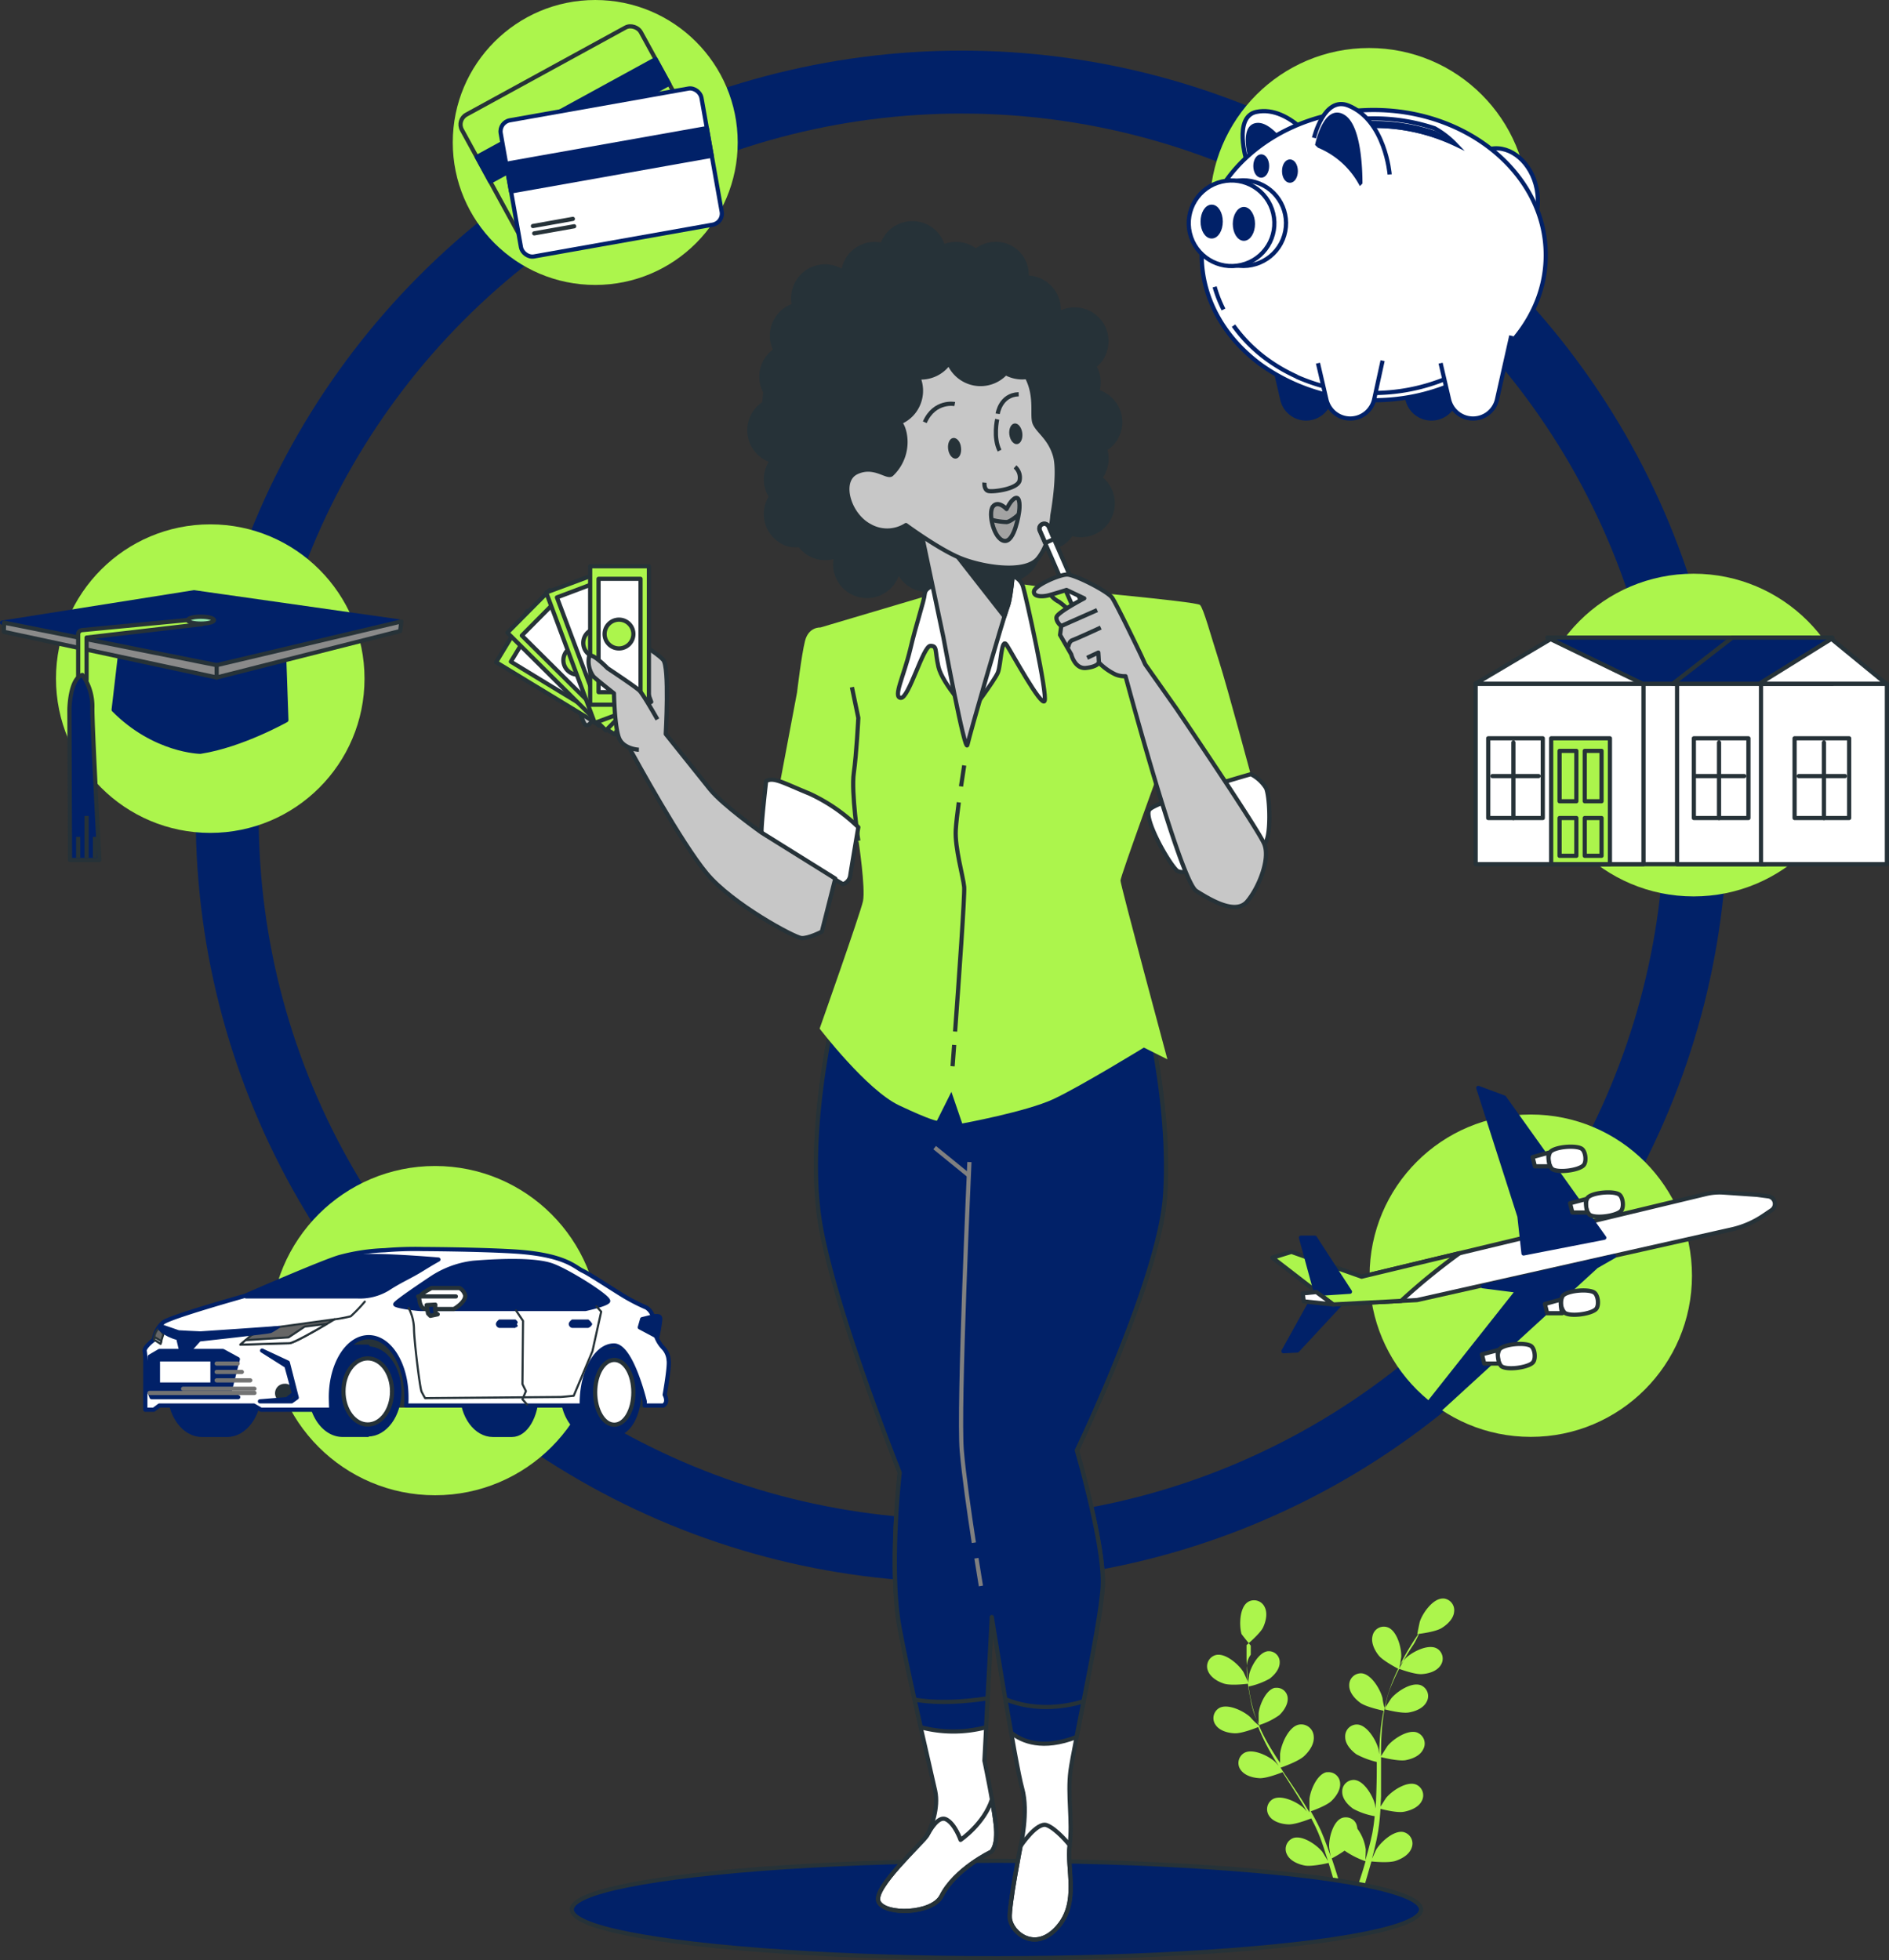 <svg xmlns="http://www.w3.org/2000/svg" viewBox="0 0 450.13 467.14"><rect x="0" y="0" width="450.13" height="467.14" fill="#333333" stroke="none"/><defs><style>.cls-1,.cls-16,.cls-22,.cls-41,.cls-43,.cls-45,.cls-6{fill:#acf54c;}.cls-10,.cls-17,.cls-19,.cls-2,.cls-20,.cls-27,.cls-31,.cls-4,.cls-7{fill:#012168;}.cls-16,.cls-2,.cls-21,.cls-22,.cls-23,.cls-24,.cls-25,.cls-28,.cls-29,.cls-30,.cls-35,.cls-36,.cls-38,.cls-40,.cls-41,.cls-42,.cls-43,.cls-44,.cls-45,.cls-46,.cls-5,.cls-6,.cls-7,.cls-8{stroke:#263238;}.cls-14,.cls-15,.cls-16,.cls-17,.cls-18,.cls-19,.cls-2,.cls-20,.cls-21,.cls-22,.cls-23,.cls-24,.cls-25,.cls-26,.cls-28,.cls-29,.cls-3,.cls-30,.cls-31,.cls-33,.cls-34,.cls-35,.cls-36,.cls-37,.cls-38,.cls-4,.cls-40,.cls-41,.cls-42,.cls-43,.cls-44,.cls-45,.cls-46,.cls-5,.cls-6,.cls-7,.cls-8,.cls-9{stroke-linejoin:round;}.cls-11,.cls-23,.cls-28,.cls-3,.cls-33,.cls-37,.cls-8{fill:none;}.cls-10,.cls-11,.cls-12,.cls-13,.cls-14,.cls-15,.cls-17,.cls-18,.cls-19,.cls-20,.cls-26,.cls-3,.cls-31,.cls-34,.cls-4,.cls-9{stroke:#012168;}.cls-16,.cls-17,.cls-18,.cls-19,.cls-25,.cls-26,.cls-28,.cls-29,.cls-3,.cls-30,.cls-31,.cls-33,.cls-34,.cls-4,.cls-5,.cls-6,.cls-7,.cls-8{stroke-linecap:round;}.cls-3{stroke-width:15px;}.cls-12,.cls-14,.cls-15,.cls-18,.cls-26,.cls-30,.cls-32,.cls-36,.cls-42,.cls-44,.cls-46,.cls-5,.cls-9{fill:#fff;}.cls-10,.cls-11,.cls-12,.cls-13{stroke-miterlimit:10;}.cls-13,.cls-25,.cls-34,.cls-35,.cls-39{fill:#263238;}.cls-21{fill:#8a8a8a;}.cls-24{fill:#92e3a9;}.cls-28,.cls-29,.cls-30,.cls-31{stroke-width:0.5px;}.cls-29{fill:#666;}.cls-33{stroke:#737373;}.cls-37{stroke:gray;}.cls-38{fill:#c7c7c7;}.cls-40{fill:#a3a3a3;}.cls-45{stroke-width:1px;}</style></defs><g id="Layer_2" data-name="Layer 2"><g id="Layer_1-2" data-name="Layer 1"><g id="Layer_2-2" data-name="Layer 2"><g id="Character"><path class="cls-1" d="M333.43,397.78s.47-2.82.47-3c.08-2.1-1-6.21-3.24-7a2.74,2.74,0,0,0-3.6,2.06c-.41,1.62.51,3.45,1.5,4.68C329.72,395.91,333.43,397.78,333.43,397.78Z"/><path class="cls-1" d="M312.46,433.31c.38.74.77,1.48,1.11,2.21.22.51.46,1,.66,1.5s.4,1,.59,1.51c.35,1,.71,2,1,3,.22.66.42,1.3.63,1.95-.42-.71-1.26-2.07-1.34-2.18-1.3-1.66-4.79-4.09-7-3.28a2.8,2.8,0,0,0-1.55,3.64l.12.26c.73,1.5,2.62,2.31,4.16,2.61,1.7.34,5.3-.5,5.75-.61.33,1.06.64,2.11.92,3.09s.76,2.47.76,2.47h1.13c-.28-1-.59-2.07-.94-3.19s-.72-2.25-1.12-3.44A28,28,0,0,0,320.4,441a20.82,20.82,0,0,0,5,2.53c-.31,1.09-.62,2.13-.94,3.12s-.63,1.94-.93,2.83h1.54c.24-.77.48-1.58.73-2.43.32-1.09.64-2.26,1-3.48.45.05,4.15.42,5.8-.15s3.27-1.56,3.8-3.15a2.8,2.8,0,0,0-1.67-3.61l-.27-.09c-2.31-.51-5.46,2.38-6.53,4.2-.07.11-.62,1.36-1,2.14.13-.49.26-1,.39-1.48.25-1,.47-2,.72-3.11l.3-1.61c.11-.54.16-1.11.25-1.68.17-1.3.28-2.64.37-4,.88.23,4,1,5.59.7s3.47-1.06,4.23-2.55a2.8,2.8,0,0,0-1.09-3.81l-.27-.13c-2.21-.87-5.75,1.51-7.09,3.15-.09.1-.91,1.39-1.35,2.1,0-.8.09-1.62.11-2.43v-9.35c.31.08,4,1,5.79.74,1.55-.28,3.46-1,4.22-2.54A2.81,2.81,0,0,0,338,413l-.25-.13c-2.21-.86-5.76,1.52-7.1,3.16-.1.13-1.28,2-1.56,2.46,0-1.61,0-3.22.1-4.8a50.66,50.66,0,0,1,.71-6.37c.14,0,4,1.07,5.83.75,1.55-.27,3.45-1,4.22-2.54a2.79,2.79,0,0,0-1.08-3.8,1.47,1.47,0,0,0-.28-.14c-2.21-.87-5.76,1.51-7.09,3.15-.1.13-1.38,2.12-1.59,2.5a.8.8,0,0,1,.06-.37,35.69,35.69,0,0,1,1.85-6.15c.43-1.1.9-2.14,1.37-3.13.71.27,3.94,1.44,5.59,1.34s3.56-.67,4.48-2.06a2.82,2.82,0,0,0-.67-3.93l-.25-.15c-2.1-1.1-5.89.88-7.4,2.37-.08.08-.82,1-1.35,1.66.22-.45.44-.91.67-1.33.82-1.59,1.69-3,2.46-4.23.44-.69.86-1.32,1.25-1.9.83-.1,4.15-.55,5.53-1.39s2.86-2.23,3-3.89a2.8,2.8,0,0,0-2.4-3.16l-.3,0c-2.37,0-4.82,3.49-5.47,5.51-.06.17-.63,3-.59,3h.35s-.8,1.73-1.23,2.39c-.8,1.21-1.69,2.59-2.55,4.16a48.93,48.93,0,0,0-2.55,5.19,19.83,19.83,0,0,0-1.69,6.16v.07a12.19,12.19,0,0,1-.63-2.75c-.49-2-2.63-5.72-5-5.91a2.79,2.79,0,0,0-2.93,2.66,1.4,1.4,0,0,0,0,.29c0,1.66,1.4,3.19,2.68,4.11,1.44,1,5.21,1.8,5.51,1.85a49.41,49.41,0,0,0-.88,6.54c-.09,1.28-.15,2.57-.19,3.86-.07-.59-.13-1.12-.15-1.2-.49-2.05-2.63-5.72-5-5.91a2.79,2.79,0,0,0-2.93,2.65,2,2,0,0,0,0,.35c0,1.66,1.4,3.19,2.68,4.11a20.73,20.73,0,0,0,4.84,1.82v1.68c0,2.35-.06,4.68-.16,7,0,.81-.09,1.6-.15,2.4-.07-.52-.12-1-.14-1-.48-2-2.58-5.63-4.9-5.8a2.74,2.74,0,0,0-2.88,2.59,1.41,1.41,0,0,0,0,.29c0,1.64,1.38,3.13,2.63,4a16.81,16.81,0,0,0,5.1,1.75c-.08.82-.17,1.63-.29,2.42-.09.53-.15,1-.26,1.58s-.23,1-.34,1.56c-.24,1-.5,2-.76,2.94-.18.67-.37,1.3-.54,2,0-.81.08-2.38.07-2.51a10.57,10.57,0,0,0-2-5,4.53,4.53,0,0,0-.18-.89,2.52,2.52,0,0,0-1.07-1.39,2.83,2.83,0,0,0-2.42-.28c-2.17.82-3.17,4.9-3.06,6.94,0,.12.22,1.43.37,2.26-.16-.48-.31-1-.49-1.42-.33-1-.7-1.9-1.08-2.94l-.62-1.48c-.19-.5-.47-1-.7-1.5-.56-1.16-1.19-2.31-1.85-3.44.83-.3,3.8-1.4,4.91-2.46s2.26-2.73,2.07-4.35a2.75,2.75,0,0,0-2.94-2.52l-.29,0c-2.27.48-3.87,4.34-4.07,6.39v3.18c-.45-.76-.89-1.5-1.35-2.24-1.36-2.16-2.8-4.31-4.23-6.4l-1.3-2c.33-.12,4.24-1.47,5.62-2.77s2.47-3,2.27-4.77a3,3,0,0,0-3.23-2.77l-.32.05c-2.48.52-4.24,4.76-4.46,7v2.12c-.82-1.23-1.62-2.48-2.36-3.72a45.17,45.17,0,0,1-2.71-5.27,17.28,17.28,0,0,0,4.88-2.39c1.06-1,2.13-2.58,2-4.13a2.59,2.59,0,0,0-2.8-2.38l-.27,0c-2.13.47-3.66,4.12-3.85,6.06,0,.16,0,2.34,0,2.74,0-.11-.11-.21-.14-.31a32.4,32.4,0,0,1-1.71-5.69c-.24-1.07-.4-2.11-.53-3.12a17.5,17.5,0,0,0,5-1.86c1.21-.93,2.4-2.32,2.4-3.87a2.59,2.59,0,0,0-2.51-2.68h-.27c-2.19.21-4.1,3.72-4.5,5.57,0,.11-.13,1.18-.21,2-.05-.45-.12-.93-.15-1.36-.17-1.65-.23-3.17-.26-4.52v-3.14s3.24-2.74,3.93-4.19,1.14-3.42.38-4.9a2.8,2.8,0,0,0-3.74-1.32,1.74,1.74,0,0,0-.26.15c-2,1.29-2.08,5.54-1.52,7.57.05.18,2.21,2.81,2.21,2.81h0v2.17c-1.06,1.46-1.06,3.1-.89,4.88A50.59,50.59,0,0,0,298,405a18.87,18.87,0,0,0,2.16,6.24v.07a14.1,14.1,0,0,1-2.22-2.12c-1.53-1.44-5.35-3.32-7.41-2.18a2.79,2.79,0,0,0-1,3.82l.17.25c.95,1.37,2.93,1.89,4.5,1.95,1.78.08,5.34-1.37,5.62-1.49a50.72,50.72,0,0,0,2.87,5.94c.63,1.11,1.3,2.22,2,3.32-.39-.46-.74-.86-.79-.91-1.54-1.44-5.35-3.33-7.41-2.18a2.79,2.79,0,0,0-1,3.82l.17.25c1,1.37,2.93,1.88,4.5,1.95s4.66-1.11,5.47-1.43c.26.42.52.84.79,1.26,1.28,2,2.58,4,3.78,6,.43.71.82,1.42,1.22,2.13-.35-.41-.64-.75-.69-.79-1.54-1.45-5.35-3.33-7.41-2.19a2.79,2.79,0,0,0-1,3.83,2.13,2.13,0,0,0,.16.25c.94,1.36,2.93,1.88,4.5,1.95S311.5,433.69,312.46,433.31Z"/><path class="cls-1" d="M291.69,401.2c1.76.56,5.87,0,5.87,0s-1.16-2.6-1.26-2.76c-1.1-1.79-4.28-4.61-6.57-4.06a2.8,2.8,0,0,0-2,3.44l.09.27C288.42,399.7,290.19,400.73,291.69,401.2Z"/><ellipse class="cls-2" cx="237.44" cy="455.02" rx="101.19" ry="11.62"/><circle class="cls-3" cx="229.14" cy="194.56" r="175"/><circle class="cls-1" cx="364.77" cy="303.99" r="38.41"/><polygon class="cls-4" points="313.67 307.88 305.83 321.99 309.14 321.81 320.28 309.8 317.32 307.01 313.67 307.88"/><path class="cls-5" d="M418.68,284.72l-7.92-.54a13.85,13.85,0,0,0-4.3.36l-82,19.69-16.72-5.92-4.52,1.39,14.45,11.15,20-1.05,75-16.85a22.25,22.25,0,0,0,7.48-3.23l2-1.35a1.81,1.81,0,0,0,.75-1.88h0a1.8,1.8,0,0,0-1.53-1.41Z"/><path class="cls-6" d="M333.87,310a156.14,156.14,0,0,1,13.92-11.37l-23.33,5.6-16.72-5.92-4.52,1.39,14.45,11.15Z"/><polygon class="cls-4" points="313.67 308.34 310.01 294.93 313.32 294.93 321.68 307.81 313.67 308.34"/><polygon class="cls-5" points="313.67 307.88 310.43 308.19 310.67 310.11 317.67 310.85 313.67 307.88"/><polygon class="cls-4" points="363.04 298.69 362.07 289.86 352.26 259.24 358.44 261.54 382.28 294.94 363.04 298.69"/><path class="cls-5" d="M369.83,278.54a3.66,3.66,0,0,1-.44-4c1-1.26,6-1.71,7.47-.83,1,.6,1.28,3.19.45,4C376.1,278.91,371.13,279.54,369.83,278.54Z"/><path class="cls-5" d="M369,274.68l-3.8,1.05.55,2.2h3.58A8.9,8.9,0,0,1,369,274.68Z"/><path class="cls-5" d="M378.75,289.43a3.64,3.64,0,0,1-.45-4c1.05-1.26,6-1.72,7.48-.83,1,.6,1.27,3.19.44,4C385,289.78,380.05,290.44,378.75,289.43Z"/><path class="cls-5" d="M377.93,285.73l-3.8,1,.55,2.2h3.58A9.1,9.1,0,0,1,377.93,285.73Z"/><polygon class="cls-4" points="353.33 306.5 361.65 307.56 340.05 334.85 337.42 335.15 343.21 335.8 380.4 301.76 384.61 299.35 353.33 306.5"/><path class="cls-5" d="M372.82,312.8a3.62,3.62,0,0,1-.45-4c1.05-1.26,6-1.72,7.47-.83,1,.6,1.28,3.19.45,4C379.08,313.15,374.12,313.81,372.82,312.8Z"/><path class="cls-5" d="M371.93,309.68l-3.8,1.05.55,2.2h3.58A9.36,9.36,0,0,1,371.93,309.68Z"/><path class="cls-5" d="M357.75,325.55a3.64,3.64,0,0,1-.45-4c1.05-1.27,6-1.72,7.48-.84,1,.61,1.27,3.2.45,4C364,325.91,359.05,326.55,357.75,325.55Z"/><path class="cls-5" d="M356.93,321.73l-3.8,1,.55,2.2h3.58A8.87,8.87,0,0,1,356.93,321.73Z"/><circle class="cls-1" cx="403.57" cy="175.16" r="38.45"/><rect class="cls-5" x="361.63" y="162.93" width="66" height="43"/><rect class="cls-5" x="399.63" y="162.93" width="21" height="43"/><rect class="cls-5" x="419.63" y="162.93" width="30" height="43"/><rect class="cls-5" x="351.63" y="162.93" width="40" height="43"/><polygon class="cls-5" points="391.67 162.93 369.6 152.24 351.57 162.93 391.67 162.93"/><polygon class="cls-7" points="368.72 151.93 431.38 151.93 399.45 162.93 391.43 162.93 368.72 151.93"/><polygon class="cls-7" points="412.79 151.93 436.63 151.93 436.63 162.93 398.61 162.93 412.79 151.93"/><polygon class="cls-5" points="436.41 152.24 449.45 162.93 436.41 162.93 428.31 162.93 419.2 162.93 436.41 152.24"/><rect class="cls-6" x="369.63" y="175.93" width="14" height="30"/><rect class="cls-8" x="377.63" y="178.93" width="4" height="12"/><rect class="cls-8" x="371.63" y="178.93" width="4" height="12"/><rect class="cls-8" x="377.63" y="194.93" width="4" height="9"/><rect class="cls-8" x="371.63" y="194.93" width="4" height="9"/><rect class="cls-5" x="354.63" y="175.93" width="13" height="19"/><line class="cls-8" x1="360.63" y1="176.93" x2="360.63" y2="194.93"/><line class="cls-8" x1="366.63" y1="184.93" x2="355.63" y2="184.93"/><rect class="cls-5" x="427.63" y="175.93" width="13" height="19"/><line class="cls-8" x1="434.63" y1="176.93" x2="434.63" y2="194.93"/><line class="cls-8" x1="439.63" y1="184.93" x2="428.63" y2="184.93"/><rect class="cls-5" x="403.63" y="175.93" width="13" height="19"/><line class="cls-8" x1="409.63" y1="176.93" x2="409.63" y2="194.93"/><line class="cls-8" x1="403.63" y1="184.93" x2="415.63" y2="184.93"/><circle class="cls-1" cx="326.24" cy="49.39" r="37.95"/><path class="cls-9" d="M348.6,48.49c1.21,6.22,6.14,10.5,11,9.55s7.81-6.77,6.59-13-6.14-10.51-11-9.56S347.38,42.26,348.6,48.49Z"/><path class="cls-9" d="M314.81,35.91s-7.14-11-15.46-9.24c-5.55,1.19-2.29,11.74-2.29,11.74"/><path class="cls-10" d="M298.93,39.46h0l-.51-.13s-3.18-9.67,1.46-9.55c3.91.11,9.18,9.14,10.72,12A15.67,15.67,0,0,0,298.93,39.46Z"/><path class="cls-10" d="M333.38,86.54l2,8.61a5.86,5.86,0,0,0,5.73,4.58h0a5.9,5.9,0,0,0,5.73-4.58L350.28,80"/><path class="cls-10" d="M303.56,86.54l2,8.64a5.83,5.83,0,0,0,5.69,4.55h0a5.85,5.85,0,0,0,5.68-4.62l2-9.2"/><path class="cls-9" d="M286.35,60.79c0,10.51,5.57,19.93,14.35,26.28a45.64,45.64,0,0,0,26.64,8.3c22.64,0,41-15.49,41-34.58s-18.35-34.58-41-34.58S286.35,41.69,286.35,60.79Z"/><path class="cls-11" d="M293.93,77.6a35.57,35.57,0,0,0,8.14,8.15,40.2,40.2,0,0,0,6.94,4"/><path class="cls-12" d="M289.44,68.36a30,30,0,0,0,2.11,5.39"/><path class="cls-11" d="M308.93,89.76A45.36,45.36,0,0,0,348,88.64"/><path class="cls-12" d="M318.93,29a16.47,16.47,0,0,1,2,.82,8.76,8.76,0,0,1,.95.52c.52-.06,1-.12,1.57-.16,1.29-.11,2.61-.17,3.94-.17a45,45,0,0,1,16.77,3.18c.88.35,1.75.74,2.61,1.15a20.55,20.55,0,0,0-4.92-3.78,45.24,45.24,0,0,0-14.46-2.34A44.47,44.47,0,0,0,318.93,29Z"/><path class="cls-13" d="M320.93,29.79l2.52.36c1.29-.11,2.61-.17,3.94-.17a45,45,0,0,1,16.77,3.18,21.72,21.72,0,0,0-2.31-1.5A45.69,45.69,0,0,0,320.93,29.79Z"/><circle class="cls-14" cx="296.25" cy="53.18" r="10.2" transform="translate(134.41 306.95) rotate(-67.65)"/><circle class="cls-15" cx="293.47" cy="53.2" r="10.2" transform="translate(-4.36 69.15) rotate(-13.34)"/><path class="cls-10" d="M294.26,53.35c0,2,1,3.54,2.15,3.54s2.15-1.58,2.15-3.54-1-3.54-2.15-3.54S294.26,51.4,294.26,53.35Z"/><ellipse class="cls-10" cx="288.73" cy="52.8" rx="2.15" ry="3.54"/><path class="cls-9" d="M343.28,86.54l2,8.61A5.86,5.86,0,0,0,351,99.73h0a5.86,5.86,0,0,0,5.73-4.58L360.13,80"/><path class="cls-9" d="M314.06,86.54l2,8.64a5.83,5.83,0,0,0,5.69,4.55h0a5.83,5.83,0,0,0,5.71-4.62l2-9.17"/><path class="cls-9" d="M331.14,41.57s-1-12.79-9.8-16.4c-5.84-2.41-8.23,7.68-8.23,7.68"/><path class="cls-10" d="M314.33,34.77h0l-.42-.4s2-9.37,6.31-6.5c3.64,2.43,3.93,12.55,3.94,15.65A20.24,20.24,0,0,0,314.33,34.77Z"/><path class="cls-10" d="M308.77,40.77c0,1.26-.62,2.29-1.39,2.29s-1.39-1-1.39-2.29.62-2.29,1.39-2.29S308.77,39.51,308.77,40.77Z"/><path class="cls-10" d="M301.93,39.56c0,1.26-.62,2.29-1.39,2.29s-1.39-1-1.39-2.29.62-2.29,1.39-2.29S301.93,38.3,301.93,39.56Z"/><circle class="cls-1" cx="141.84" cy="33.95" r="33.95"/><rect class="cls-16" x="113.71" y="14.92" width="48.58" height="32.95" rx="2.67" transform="translate(1.87 70.1) rotate(-28.69)"/><rect class="cls-17" x="112.24" y="25.34" width="48.58" height="6.7" transform="translate(2.99 69.07) rotate(-28.69)"/><line class="cls-8" x1="124.39" y1="49.42" x2="132.88" y2="44.78"/><line class="cls-8" x1="125.24" y1="50.99" x2="133.73" y2="46.34"/><rect class="cls-18" x="121.36" y="24.63" width="48.58" height="32.95" rx="2.67" transform="translate(-4.95 26.13) rotate(-10.08)"/><rect class="cls-19" x="120.81" y="34.73" width="48.58" height="6.7" transform="translate(-4.43 25.98) rotate(-10.08)"/><line class="cls-8" x1="126.99" y1="53.86" x2="136.51" y2="52.16"/><line class="cls-8" x1="127.3" y1="55.61" x2="136.82" y2="53.92"/><circle class="cls-1" cx="50.1" cy="161.71" r="36.76"/><path class="cls-20" d="M67.68,155.61l.56,16s-10.6,6-20.51,7.53c0,0-10.88-.14-20.65-10l1.54-13.21Z"/><polygon class="cls-20" points="46.24 141.13 95.16 148.09 51.16 158.5 0.5 148.38 46.24 141.13"/><polygon class="cls-21" points="51.63 158.5 51.63 161.44 0.9 150.56 0.97 148.38 51.63 158.5"/><polygon class="cls-21" points="51.63 161.44 95.36 150.37 95.63 148.09 51.63 158.5 51.63 161.44"/><path class="cls-22" d="M19.63,162.93a1,1,0,0,0,1-1v-10l26.72-3.11c.56-.06,1,.05.9-.47a1,1,0,0,0-1.12-.83L19.5,150.16a1,1,0,0,0-.87,1V162a1,1,0,0,0,1,.94Z"/><path class="cls-2" d="M19.63,160.84A12.91,12.91,0,0,1,22,168.79c0,5.16,1.68,36.14,1.68,36.14h-7l-.14-35.86S16.63,161.68,19.63,160.84Z"/><line class="cls-23" x1="22.63" y1="204.43" x2="22.63" y2="199.43"/><line class="cls-23" x1="20.63" y1="204.43" x2="20.63" y2="194.43"/><line class="cls-23" x1="18.63" y1="204.43" x2="18.63" y2="199.43"/><ellipse class="cls-24" cx="47.87" cy="147.78" rx="3.12" ry="0.83"/><circle class="cls-1" cx="103.67" cy="317.08" r="39.23"/><path class="cls-25" d="M96.75,334.93h-21s.6-10.08,4.35-14.42,9.44-4.8,14.08-2.25,5,13.94,5,13.67h36c0,.27,3.3-12.62,10.79-13.52s9.3,12.14,9.3,12.14l-1.44,4.38Z"/><path class="cls-4" d="M147.22,331.93a12.46,12.46,0,0,0-1.59-6.21v-3.79h-4.26c-4.06,0-7.34,4.48-7.34,10s3.28,10,7.34,10h4.26v-3.79A12.51,12.51,0,0,0,147.22,331.93Z"/><path class="cls-4" d="M152.32,331.78c0,5.54-2.65,10-5.92,10s-5.93-4.5-5.93-10,2.65-10,5.93-10S152.32,326.24,152.32,331.78Z"/><path class="cls-5" d="M150.93,331.78c0,4.26-2,7.72-4.55,7.72s-4.56-3.46-4.56-7.72,2-7.72,4.56-7.72S150.93,327.52,150.93,331.78Z"/><path class="cls-4" d="M89.3,331.43a13,13,0,0,0-1.67-6.51v-4h-6c-4.25,0-7.7,4.7-7.7,10.5s3.45,10.5,7.7,10.5h6v-4A13.11,13.11,0,0,0,89.3,331.43Z"/><ellipse class="cls-4" cx="87.63" cy="331.57" rx="7.53" ry="10.25"/><ellipse class="cls-5" cx="87.63" cy="331.57" rx="5.79" ry="7.88"/><path class="cls-4" d="M122,321.93h-4.55c-4.06,0-7.35,4.48-7.35,10s3.29,10,7.35,10H122c3.27,0,5.9-4.47,5.9-9.94S125.28,321.93,122,321.93Z"/><path class="cls-4" d="M54.11,320.93h-6c-4.26,0-7.72,4.7-7.72,10.5s3.46,10.5,7.72,10.5h6c4.26,0,7.72-4.7,7.72-10.5S58.37,320.93,54.11,320.93Z"/><path class="cls-26" d="M159.33,324.14a4.75,4.75,0,0,0-1.39-3.07,7.91,7.91,0,0,1-1.54-2.51,34.72,34.72,0,0,0,.7-4.18c0-1-1.53-.69-1.53-.69a3.66,3.66,0,0,0-1.54-2.1,44.43,44.43,0,0,1-4.73-2.37c-2.64-1.53-8.67-5.57-10.48-6.41s-4.17-3.86-16.37-4.6c-8.72-.52-21.58-.57-21.58-.57a85.23,85.23,0,0,0-9.18.28,47.51,47.51,0,0,0-10.54,1.56c-3.46.87-22.78,9.31-22.78,9.31s-17.55,4.91-19.48,6.33a6.7,6.7,0,0,0-2.21,4.12s-2.37,1.75-2.21,2.7a11.91,11.91,0,0,1,.16,1.58v12.41h2l1.35-1h22.5l1.73,1H78.93s-.08-2.31-.08-3c0-7.89,4-14.29,9-14.29s9,6.4,9,14.29a16.23,16.23,0,0,1-.08,2h41.86v-1c.14-7.35,3.52-13.31,7.68-13.31s7.32,13.31,7.32,13.31v1h4.42c1.34-.79.34-2.56.34-2.56S159.61,325.54,159.33,324.14Z"/><path class="cls-4" d="M102.69,304.67s-8.64,5.73-8.5,6.15,5,1.11,6.27,1.11h39s4.74-1,5.43-1.81-9.76-7.39-13.52-8.64-11.1-1.17-18.54-.57A22.77,22.77,0,0,0,102.69,304.67Z"/><path class="cls-27" d="M122.84,316.43h-3.91a1,1,0,0,1-.76-.89h0c0-.42.33-.77.75-1.11h3.92c.42.34.76.68.29,1.1h0c.47.42.13.76-.29.76Z"/><path class="cls-27" d="M140.19,316.43h-3.9a1,1,0,0,1-.77-.89h0c0-.43.34-.77.77-1.11h3.9a2.91,2.91,0,0,1,.94,1.09v0h0a1.52,1.52,0,0,1-.93.89Z"/><polyline class="cls-28" points="122.95 312.25 124.63 314.76 124.49 329.82 125.32 331.5 124.49 333.44 125.6 334.7"/><path class="cls-28" d="M142.14,311.3l1.12,1.26L141.17,322l-4.46,10.61s-2.79.28-3.21.28l-32.2.28s-.42-.69-.84-1.53-1.81-12.41-1.81-15.06a11.09,11.09,0,0,0-1.26-4.88"/><path class="cls-4" d="M58.66,308.93h26.6a12.85,12.85,0,0,0,7.11-1.81c3.21-2.09,5.16-2.8,8.09-4.61s4-2.37,4-2.37-9.9-.84-15.61-.84a34.48,34.48,0,0,0-8.23.7Z"/><path class="cls-28" d="M79.73,314.38a31.6,31.6,0,0,0,3.86-.72,38,38,0,0,0,3.34-3.49"/><path class="cls-29" d="M66.52,316.2l13.21-1.82s-9.41,5.7-10.79,5.7-11.66.35-11.66.35l2.59-2.25,3-1.55Z"/><path class="cls-30" d="M77.93,315.45l-5.32.67-3.85,2.56-10.24.67-1.24,1.08s10.28-.35,11.66-.35C69.93,320.08,75.13,317.1,77.93,315.45Z"/><path class="cls-29" d="M38.93,317.91l-.69,2.25-1.54-1a4,4,0,0,1,1.11-2.67Z"/><path class="cls-30" d="M38.46,319.59l-1.66-1a3.39,3.39,0,0,0-.06.64l1.54,1Z"/><path class="cls-31" d="M37.85,316.56s1.12,1.64,4.41,2.51l.67,2.86h2.41l2.25-2.51s16.49-1.81,16.92-2,2-1.21,2-1.21-18.22,1.29-18.74,1.29-5.18-.26-5.18-.26l-4.23-1.46Z"/><path class="cls-25" d="M69.48,331.54a1.75,1.75,0,1,1-2.15-1.23,1.48,1.48,0,0,1,.47-.06A1.51,1.51,0,0,1,69.48,331.54Z"/><path class="cls-4" d="M157.34,314.35c0-1-.9-.65-1.53-.69l-2.79.69-.56,1.95,4.18,2.23A35.05,35.05,0,0,0,157.34,314.35Z"/><polygon class="cls-4" points="37.98 321.93 53.12 321.93 56.68 323.87 54.63 331.93 56.76 332.93 36.11 332.93 35.18 330.56 35.68 323.28 37.98 321.93"/><rect class="cls-32" x="38.13" y="324.43" width="12" height="5"/><line class="cls-33" x1="56.63" y1="324.93" x2="51.63" y2="324.93"/><line class="cls-33" x1="57.63" y1="326.93" x2="51.63" y2="326.93"/><line class="cls-33" x1="59.63" y1="328.93" x2="51.63" y2="328.93"/><line class="cls-33" x1="60.63" y1="330.93" x2="43.63" y2="330.93"/><line class="cls-33" x1="60.63" y1="331.93" x2="35.63" y2="331.93"/><path class="cls-5" d="M109.51,306.93h-6.68c-1.66.88-3,1.79-2.93,2.5.16,1.8.8,2.5,1.6,2.5h6.66s2.93-1.66,2.67-3.34A2.87,2.87,0,0,0,109.51,306.93Z"/><line class="cls-8" x1="99.63" y1="308.93" x2="108.63" y2="308.93"/><path class="cls-7" d="M101.65,311,102,313l.55.56,1.75-.37s-.77.2-.57-2.3Z"/><polygon class="cls-34" points="61.94 333.93 69.46 333.93 70.71 333.04 68.58 324.7 62.46 321.84 68.26 325.5 70.06 332.11 68.37 333.41 61.94 333.93"/><path class="cls-35" d="M262.12,113.91a7.61,7.61,0,0,0,1.21-6.89,7.55,7.55,0,0,0-1.88-13.7c.06-.22.12-.44.17-.66a7.49,7.49,0,0,0-.88-5.38,7.57,7.57,0,0,0-8.55-12.46,6.89,6.89,0,0,0,.09-1.1,7.61,7.61,0,0,0-7.65-7.57v-.43a7.28,7.28,0,0,0-7.34-7.59,7.54,7.54,0,0,0-4.75,1.67,7.5,7.5,0,0,0-4.72-1.66,7.21,7.21,0,0,0-3.1.67,7.57,7.57,0,0,0-14.5-.43,7.15,7.15,0,0,0-1.84-.24,7.56,7.56,0,0,0-7.45,6.71,7.57,7.57,0,0,0-11.71,7.93,7.56,7.56,0,0,0-4.92,9.49,7.8,7.8,0,0,0,.5,1.2,7.55,7.55,0,0,0-2.42,9.94c-.11.89-.2,1.79-.26,2.7a7.57,7.57,0,0,0,1.69,13.62l.06.18a7.53,7.53,0,0,0-.13,8.44,7.56,7.56,0,0,0,2.2,10.47,6.52,6.52,0,0,0,4.15,1.11h.53a7.43,7.43,0,0,0,8.7,2.55,7.48,7.48,0,0,0-.31,2.11,7.57,7.57,0,0,0,15,1.31,7.57,7.57,0,0,0,14.5-1.91,35.75,35.75,0,0,0,3.93-1.36,7.56,7.56,0,0,0,9.22,5.43,8.18,8.18,0,0,0,6-7.33v-.16a3.77,3.77,0,0,0,1.25.16,7.56,7.56,0,0,0,6.4-3.54,8.14,8.14,0,0,0,2.2.33,7.57,7.57,0,0,0,4.64-13.61Zm-10.49,1.17.26.21a3.12,3.12,0,0,0-.39.56l-.23-.06c.09-.2.24-.44.36-.68Z"/><path class="cls-36" d="M198.44,243.3s-6.73,28.4-2.75,49.62,18.7,58,18.7,58-2.62,23.2,0,37.12,7.61,34.77,8.46,38.74-.94,8.74-1.87,10.46-13.13,12.63-11.64,15.91,12.81,3,15-1.35c3.26-6.45,11.8-10.51,11.8-10.51s1.72-1.14,1.14-6.47-2.7-15.26-2.7-15.26l1.78-34.19s5.62,35.19,7.21,40.8-.37,13.73-.37,13.73-2.81,14.33-2.57,17.17c.31,3.45,6.07,8.33,11.47,2.08,5.11-5.89,2.05-13.73,2.79-19.45s-.55-12,.2-17.73,7.12-34.44,7.69-43.82-6.16-32.5-6.16-32.5,19.55-40.68,21-60.48-3.95-42.24-3.95-42.24Z"/><path class="cls-2" d="M198.44,243.3s-6.73,28.4-2.75,49.62,18.7,58,18.7,58-2.62,23.2,0,37.12c1,5.35,2.37,11.71,3.71,17.75a27.11,27.11,0,0,0,17.17,0l1.07-20.46s1.78,11.12,3.61,21.85c3.43,1.63,9.6,3.2,17.92-.15,2.07-10.47,4.55-23.24,4.89-28.93.58-9.38-6.16-32.49-6.16-32.49s19.55-40.68,21-60.48-3.93-42.2-3.93-42.2Z"/><path class="cls-2" d="M239.58,404.91c.46,2.72.93,5.46,1.39,8,2.59,2.07,7.49,4.14,15.55,1,.5-2.53,1.08-5.44,1.68-8.5C254.52,406.57,247,408,239.58,404.91Z"/><path class="cls-2" d="M217.93,405c.5,2.26,1,4.48,1.48,6.59a30.4,30.4,0,0,0,15.56,0l.36-6.91C231.42,405.32,224.11,406.1,217.93,405Z"/><path class="cls-23" d="M237.28,434.8c-.19-1.7-.53-3.87-.91-6-1.88,5.83-7.48,9.63-7.48,9.63s-1.32-3.84-3.43-4.89c-1.93-1-4,2.91-4.4,3.6l-.06.12c-.92,1.71-13.13,12.63-11.64,15.91s12.81,2.95,15-1.35c3.26-6.45,11.8-10.51,11.8-10.51S237.86,440.13,237.28,434.8Z"/><path class="cls-23" d="M249.39,434.91c-2.33-.81-6.19,5-6.19,5s-2.81,14.33-2.57,17.17c.31,3.45,6.07,8.33,11.47,2.08,5.11-5.89,2.05-13.73,2.79-19.45C254.93,439.68,251.72,435.74,249.39,434.91Z"/><path class="cls-37" d="M232.67,371.32c.62,3.93,1.07,6.61,1.07,6.61"/><path class="cls-37" d="M231,276.91s-2.67,58.53-1.82,68.8c.47,5.64,1.78,14.79,2.88,21.91"/><line class="cls-37" x1="230.77" y1="280.02" x2="222.72" y2="273.47"/><path class="cls-1" d="M223.05,141.35l-27.57,8.18s-2.8-.21-3.66,3.23S189.93,165,189.93,165l-5.16,27.35,17,13.35,2.8-5.39s1.72,11.42,1.07,14.43-10.33,30.37-10.33,30.37,11.2,14.64,18.95,18.3,9,3.66,9,3.66l3.45-6.89,2.58,7.54s15.29-2.8,21.75-5.82,21.54-12.27,21.54-12.27l5.6,2.8S267,210.91,267,209.83s10.55-29.92,10.55-29.92l4.31,11.19,16.79-4.3s-6.24-23.26-8.18-29.29-3.66-12.49-4.52-13.35-35.32-3.88-36.4-4.09-11-1.51-11-1.51Z"/><path class="cls-23" d="M227.37,249c-.23,3.11-.38,5.08-.38,5.08"/><path class="cls-23" d="M228.47,191.2c-.34,2.51-.63,5-.72,6.55-.25,4.27,1.76,11.07,2,13.58.18,1.79-1.29,22.55-2.16,34.48"/><path class="cls-23" d="M229.76,182.4s-.35,2.21-.76,5"/><path class="cls-23" d="M204.53,200.35s-1.73-11.62-1.08-16.15,1.08-13.13,1.08-13.13L203,163.75"/><path class="cls-36" d="M298.07,184.48S275.16,191,273.85,193s4.25,12.11,6.54,14.4,19.1-5.48,20.84-6.34,1.42-11.33.44-13.3A9.14,9.14,0,0,0,298.07,184.48Z"/><path class="cls-36" d="M224,139.18s-3.45.38-3.64,2.3-1.91,6.7-3.45,13.21-4.18,11.42-2.27,11.61,5.34-12.39,7.06-12.39,1,1,1.92,5,7.47,11.1,7.47,11.1,5.93-7.85,6.7-9.76.77-8.62,2.11-6.52,8.19,14.67,9,13.33-4.37-24.82-5.13-27.31-3.64-2.87-3.64-2.87Z"/><path class="cls-38" d="M219.23,125.39l5.56,26.43S230,180,230.53,177.48s8.62-30.45,9.58-32.94,1.53-11.3,1.53-11.3Z"/><path class="cls-35" d="M225.93,129.77l13.41,17.14c.36-1.19.64-2,.77-2.38,1-2.49,1.53-11.3,1.53-11.3L226,127.75Z"/><path class="cls-38" d="M213.08,90.23s-3.56,3.87-2.63,7.13,4,.78,5.11,5.89a10.58,10.58,0,0,1-3.1,9.77c-1.08.94-4.18-2.48-8.37-.46s-1.86,10.08,3.1,12.72a8.33,8.33,0,0,0,8.69-.16s7.59,5.58,12.71,7.76,15.67,4,18.77.15,3.41-10.23,3.41-10.23,1.86-10.09.62-14.27-3.88-5.59-4.81-7.6.93-7.29-2.79-12.56-11.63-6.83-18.45-5.59S213.08,90.23,213.08,90.23Z"/><path class="cls-23" d="M234.58,115s-.16,1.71.93,2,7-.47,7.44-2.48a3.36,3.36,0,0,0-1.08-3.26"/><path class="cls-23" d="M227.51,96.28s-4.81-.94-7.14,4.34"/><path class="cls-23" d="M237.74,98.6s.62-4.5,5-4.65"/><path class="cls-39" d="M229,106.62c.18,1.36-.36,2.55-1.21,2.66s-1.68-.9-1.86-2.26.36-2.55,1.21-2.66S228.87,105.26,229,106.62Z"/><path class="cls-39" d="M243.6,103.17c.18,1.36-.37,2.55-1.22,2.66s-1.68-.89-1.86-2.25.37-2.55,1.22-2.67S243.42,101.81,243.6,103.17Z"/><path class="cls-40" d="M242.81,122.16c.21-1.29.31-3.81-.78-3.5s-2.17,2.64-2.17,2.64-2-2.17-3.25-.62.25,7.91,2.73,8.22S242.81,122.16,242.81,122.16Z"/><path class="cls-23" d="M236,123.78a15.48,15.48,0,0,0,3.88.62c1.09-.15,2.89-1.83,2.89-1.83"/><path class="cls-23" d="M237.62,99.91s-1,4.4.57,7.47"/><path class="cls-36" d="M182.56,186.14s-1.29,11.2-1.07,12.28,19.38,12.27,19.38,12.27a2.52,2.52,0,0,0,1.72-1.94c.21-1.5,1.94-11.63,1.94-11.63a41.87,41.87,0,0,0-11.63-8C186.65,186.57,184.28,185.07,182.56,186.14Z"/><path class="cls-38" d="M181.49,198.42s-9.29-6.57-12.34-10.38l-10.51-13.13s.92-16-.61-17.68-6.24-4.42-6.24-4.42l-14.33,12.95s1.07,6.56,2.14,7,2-2.13,2-2.13.45,2.44,1.37,2.29,1.06-3.51,1.06-3.51l3.51-2.13s.91,8.23,2.44,11,12.34,22.55,18.43,29.86,20.88,15.24,22.55,15.39,4.88-1.53,4.88-1.53l3.2-12.64Z"/><rect class="cls-41" x="128.9" y="143.74" width="14.32" height="33.06" transform="translate(-71.57 193.23) rotate(-58.69)"/><rect class="cls-42" x="130.84" y="146.67" width="10.46" height="27.21" transform="translate(-71.57 193.24) rotate(-58.69)"/><path class="cls-24" d="M137.85,157.35a3.42,3.42,0,1,0,1.15,4.71A3.43,3.43,0,0,0,137.85,157.35Z"/><rect class="cls-43" x="130.52" y="140.8" width="14.32" height="33.06" transform="translate(-70.97 144.2) rotate(-45.21)"/><rect class="cls-44" x="132.45" y="143.71" width="10.46" height="27.21" transform="translate(-70.96 144.2) rotate(-45.21)"/><path class="cls-22" d="M140.1,154.91a3.43,3.43,0,1,0,0,4.85h0A3.45,3.45,0,0,0,140.1,154.91Z"/><rect class="cls-45" x="135.49" y="137.63" width="14.36" height="33.16" transform="translate(-44.84 59.48) rotate(-20.42)"/><rect class="cls-46" x="137.17" y="139.64" width="10.46" height="27.21" transform="translate(-44.85 59.97) rotate(-20.62)"/><path class="cls-22" d="M145.6,152a3.42,3.42,0,1,0-2,4.41,3.43,3.43,0,0,0,2-4.41Z"/><rect class="cls-22" x="140.63" y="134.93" width="14" height="33"/><rect class="cls-36" x="142.63" y="137.93" width="10" height="27"/><path class="cls-22" d="M150.93,151.09a3.43,3.43,0,1,0-3.43,3.43h0A3.45,3.45,0,0,0,150.93,151.09Z"/><path class="cls-38" d="M156.66,171.43s-3.35-5.94-4.27-6.85-7.61-5.34-7.61-5.34-4-4.11-4.42-2.74a6.12,6.12,0,0,0,1.06,4.72c.77.77,4.88,4,4.88,4s.15,8.69,1.37,11,4.57,2.44,4.57,2.44"/><path class="cls-35" d="M243.59,73.58a8.13,8.13,0,0,0-6,2.6A8.16,8.16,0,0,0,227,78.63a8.17,8.17,0,1,0-15.26,5.84c.06.16.13.31.19.46h-.4a8.31,8.31,0,0,0-8.27,6.71,8.17,8.17,0,0,0,9.61,9.46,8,8,0,0,0,5.12-3.31,8.21,8.21,0,0,0,.83-7.86l0,0a8.17,8.17,0,0,0,7.31-3.45,8.14,8.14,0,0,0,13.5,2.42,8.16,8.16,0,1,0,4-15.3Z"/><path class="cls-23" d="M259.54,143.36a44,44,0,0,1-6.86-3.44c-2.34-1.64-3.56-1.62-3.16.18a5.53,5.53,0,0,0,2.86,3.32,23.49,23.49,0,0,1,2.68,2.31Z"/><path class="cls-36" d="M248.35,124.91h0a1.15,1.15,0,0,1,1.53.59h0l10.35,23.81.19,3.5-2.32-2.57-10.35-23.81a1.16,1.16,0,0,1,.6-1.53Z"/><path class="cls-23" d="M251.16,128.45l-1.23-2.94a1.16,1.16,0,0,0-2.13.93l1.28,2.94Z"/><path class="cls-38" d="M272,156.34s-5.91-12.37-7-13.92-8.89-5.51-10.72-5.51-7.59,2.53-7.87,3.94,2,1.4,3.51,1,4.22-1.27,4.22-1.27l4.22,2s-6.47,3.38-6.61,4.5,1.13,2.11,1.13,2.11l-.28,2.11,2.67,4.64s.84,3.51,3.51,3.23,3.09-1.26,3.09-1.26a14.1,14.1,0,0,0,3.94,2.81,5.57,5.57,0,0,0,2.39.42s13.08,48.79,16.87,51.18,9.42,5.62,12.09,2.53,5.63-10.12,4.08-13.78-21-32.34-21-32.34l-7.35-10.42Z"/><line class="cls-23" x1="252.87" y1="149.17" x2="261.44" y2="145.38"/><path class="cls-23" d="M254.55,154.23s.14-1.4,1-1.68,6.75-3,6.75-3"/><polyline class="cls-23" points="261.87 157.88 261.72 155.5 259.05 156.75"/></g></g></g></g></svg>
